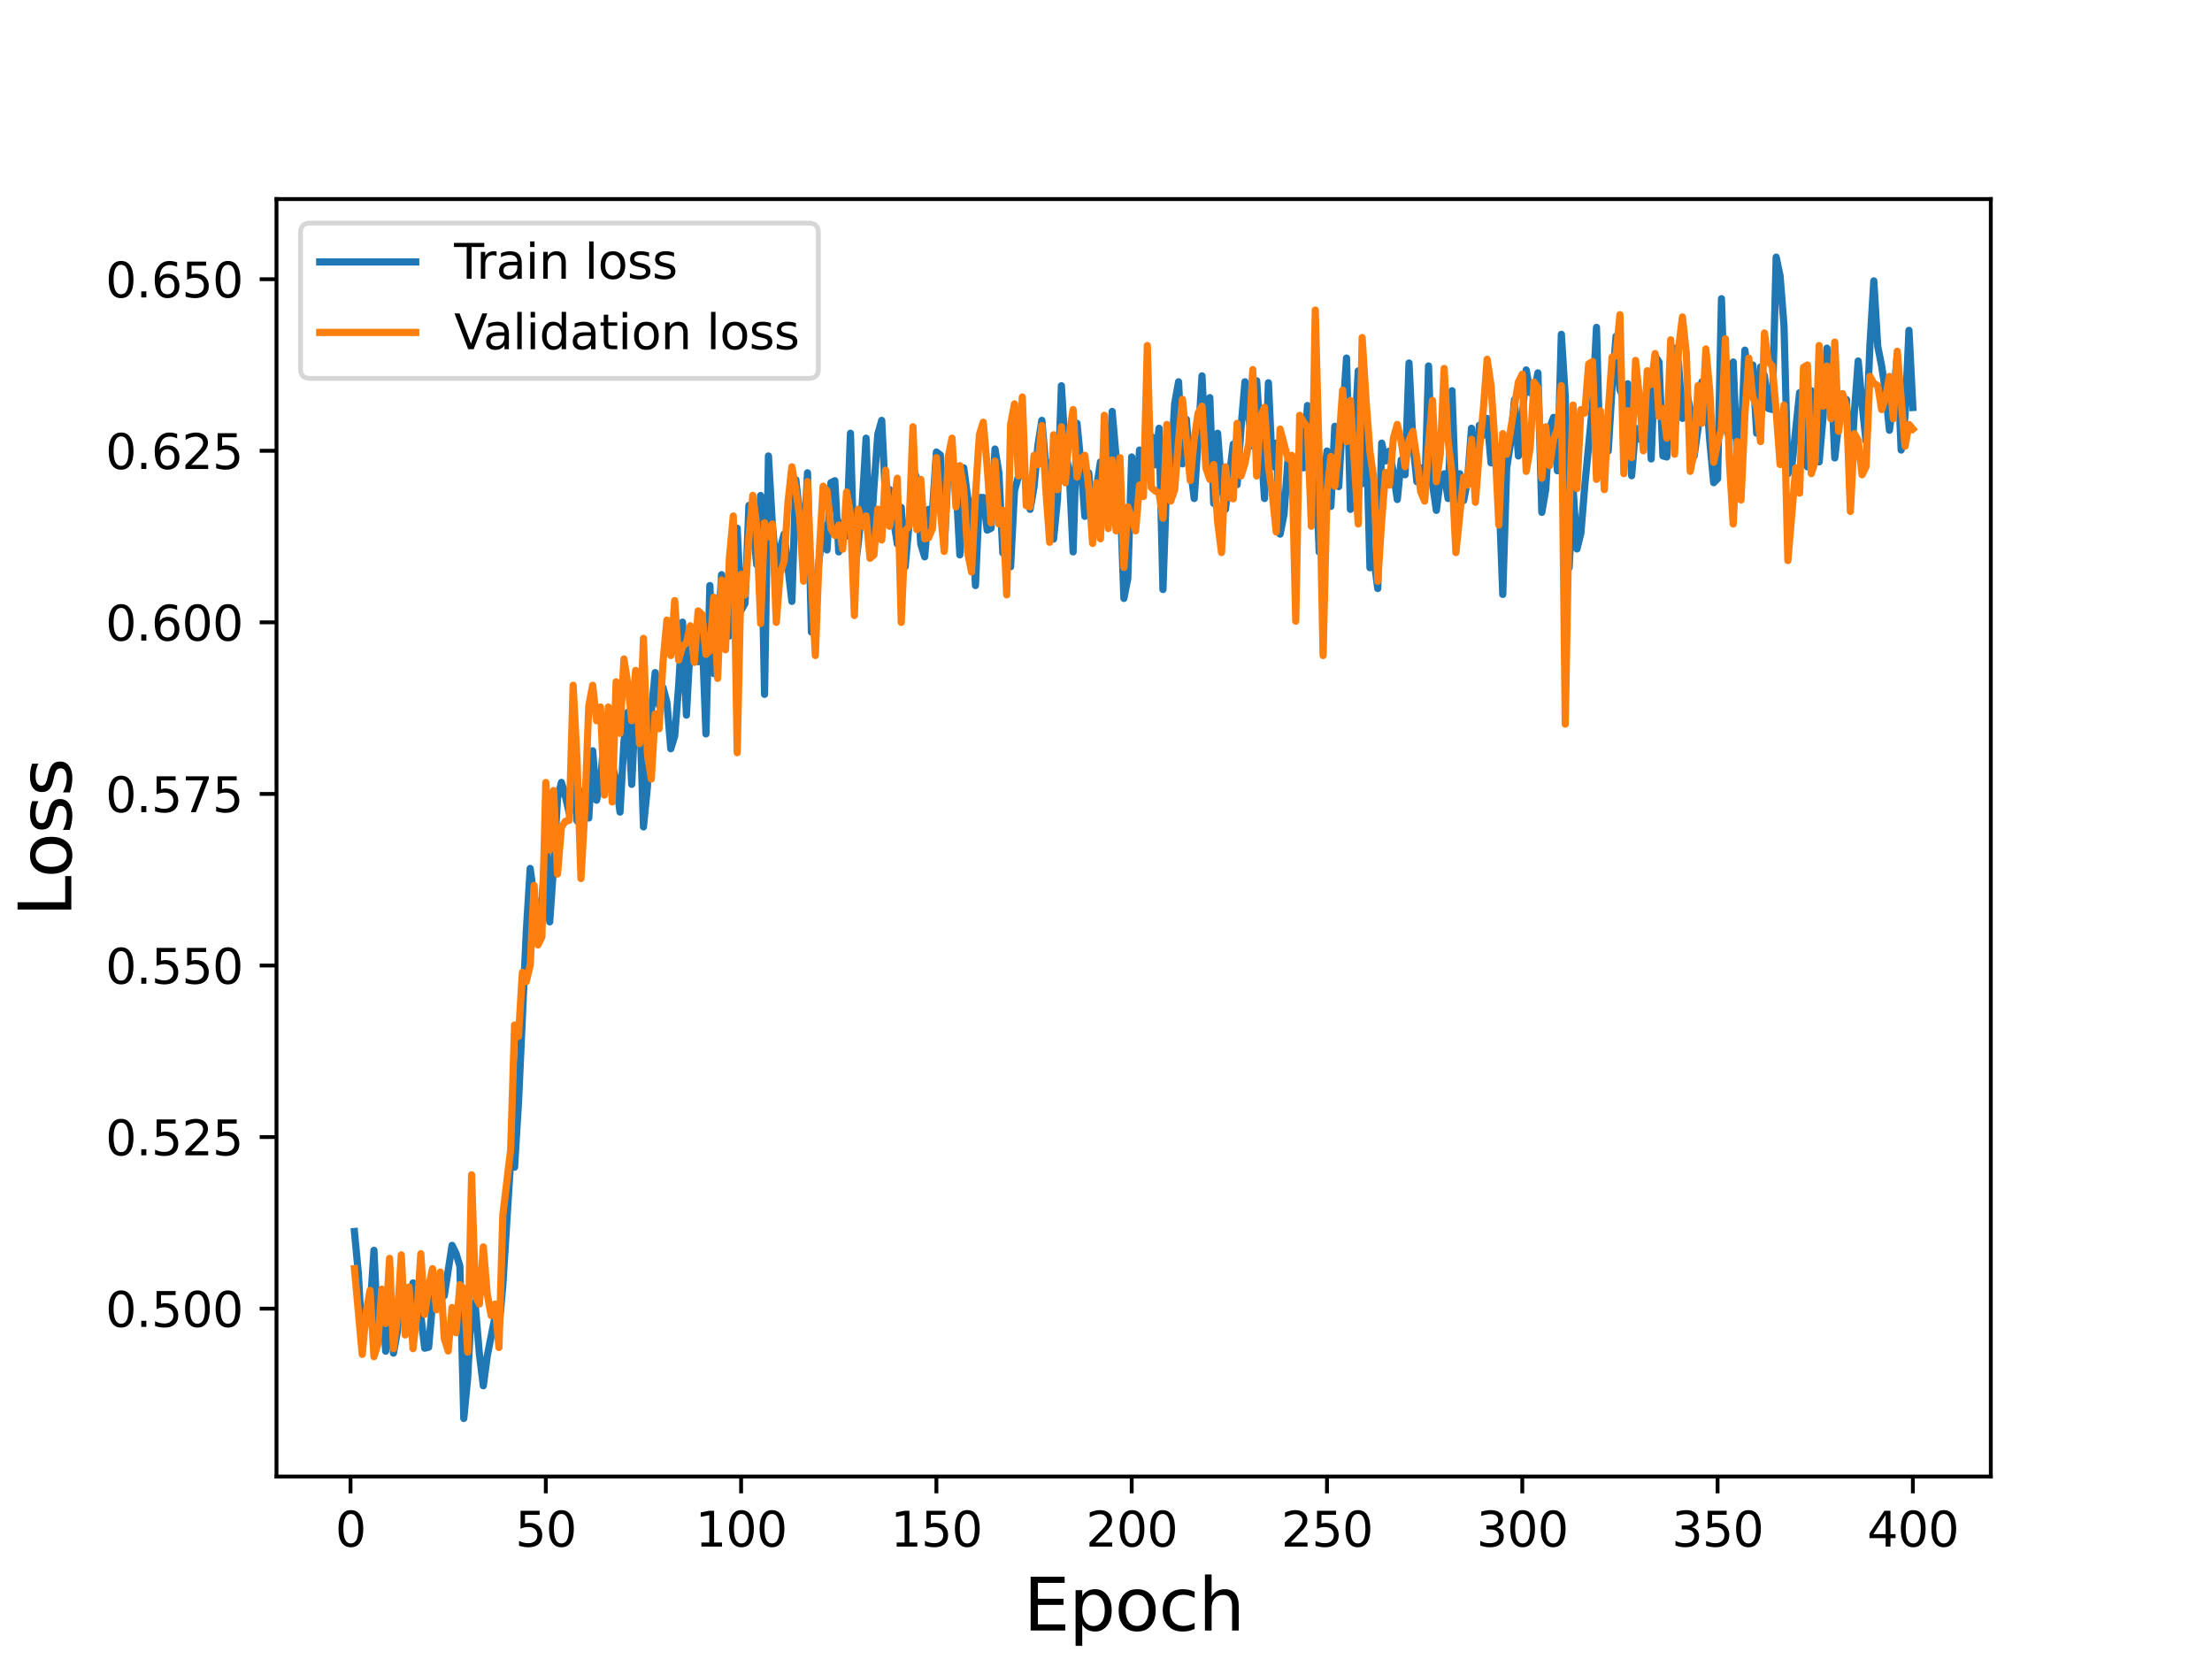 <?xml version="1.0" encoding="utf-8" standalone="no"?>
<!DOCTYPE svg PUBLIC "-//W3C//DTD SVG 1.1//EN"
  "http://www.w3.org/Graphics/SVG/1.1/DTD/svg11.dtd">
<svg height="345.6pt" version="1.1" viewBox="0 0 460.8 345.6" width="460.8pt" xmlns="http://www.w3.org/2000/svg" xmlns:xlink="http://www.w3.org/1999/xlink">
 <defs>
  <style type="text/css">*{stroke-linecap:butt;stroke-linejoin:round;}</style>
 </defs>
 <g id="figure_1">
  <g id="patch_1">
   <path d="M 0 345.6 
L 460.8 345.6 
L 460.8 0 
L 0 0 
z
" style="fill:#ffffff;"/>
  </g>
  <g id="axes_1">
   <g id="patch_2">
    <path d="M 57.6 307.584 
L 414.72 307.584 
L 414.72 41.472 
L 57.6 41.472 
z
" style="fill:#ffffff;"/>
   </g>
   <g id="matplotlib.axis_1">
    <g id="xtick_1">
     <g id="line2d_1">
      <defs>
       <path d="M 0 0 
L 0 3.5 
" id="m252ea3982a" style="stroke:#000000;stroke-width:0.8;"/>
      </defs>
      <g>
       <use style="stroke:#000000;stroke-width:0.8;" x="73.019" xlink:href="#m252ea3982a" y="307.584"/>
      </g>
     </g>
     <g id="text_1">
      <!-- 0 -->
      <g transform="translate(69.838 322.182)scale(0.1 -0.1)">
       <defs>
        <path d="M 2034 4250 
Q 1547 4250 1301 3770 
Q 1056 3291 1056 2328 
Q 1056 1369 1301 889 
Q 1547 409 2034 409 
Q 2525 409 2770 889 
Q 3016 1369 3016 2328 
Q 3016 3291 2770 3770 
Q 2525 4250 2034 4250 
z
M 2034 4750 
Q 2819 4750 3233 4129 
Q 3647 3509 3647 2328 
Q 3647 1150 3233 529 
Q 2819 -91 2034 -91 
Q 1250 -91 836 529 
Q 422 1150 422 2328 
Q 422 3509 836 4129 
Q 1250 4750 2034 4750 
z
" id="DejaVuSans-30" transform="scale(0.016)"/>
       </defs>
       <use xlink:href="#DejaVuSans-30"/>
      </g>
     </g>
    </g>
    <g id="xtick_2">
     <g id="line2d_2">
      <g>
       <use style="stroke:#000000;stroke-width:0.8;" x="113.703" xlink:href="#m252ea3982a" y="307.584"/>
      </g>
     </g>
     <g id="text_2">
      <!-- 50 -->
      <g transform="translate(107.34 322.182)scale(0.1 -0.1)">
       <defs>
        <path d="M 691 4666 
L 3169 4666 
L 3169 4134 
L 1269 4134 
L 1269 2991 
Q 1406 3038 1543 3061 
Q 1681 3084 1819 3084 
Q 2600 3084 3056 2656 
Q 3513 2228 3513 1497 
Q 3513 744 3044 326 
Q 2575 -91 1722 -91 
Q 1428 -91 1123 -41 
Q 819 9 494 109 
L 494 744 
Q 775 591 1075 516 
Q 1375 441 1709 441 
Q 2250 441 2565 725 
Q 2881 1009 2881 1497 
Q 2881 1984 2565 2268 
Q 2250 2553 1709 2553 
Q 1456 2553 1204 2497 
Q 953 2441 691 2322 
L 691 4666 
z
" id="DejaVuSans-35" transform="scale(0.016)"/>
       </defs>
       <use xlink:href="#DejaVuSans-35"/>
       <use x="63.623" xlink:href="#DejaVuSans-30"/>
      </g>
     </g>
    </g>
    <g id="xtick_3">
     <g id="line2d_3">
      <g>
       <use style="stroke:#000000;stroke-width:0.8;" x="154.386" xlink:href="#m252ea3982a" y="307.584"/>
      </g>
     </g>
     <g id="text_3">
      <!-- 100 -->
      <g transform="translate(144.842 322.182)scale(0.1 -0.1)">
       <defs>
        <path d="M 794 531 
L 1825 531 
L 1825 4091 
L 703 3866 
L 703 4441 
L 1819 4666 
L 2450 4666 
L 2450 531 
L 3481 531 
L 3481 0 
L 794 0 
L 794 531 
z
" id="DejaVuSans-31" transform="scale(0.016)"/>
       </defs>
       <use xlink:href="#DejaVuSans-31"/>
       <use x="63.623" xlink:href="#DejaVuSans-30"/>
       <use x="127.246" xlink:href="#DejaVuSans-30"/>
      </g>
     </g>
    </g>
    <g id="xtick_4">
     <g id="line2d_4">
      <g>
       <use style="stroke:#000000;stroke-width:0.8;" x="195.07" xlink:href="#m252ea3982a" y="307.584"/>
      </g>
     </g>
     <g id="text_4">
      <!-- 150 -->
      <g transform="translate(185.526 322.182)scale(0.1 -0.1)">
       <use xlink:href="#DejaVuSans-31"/>
       <use x="63.623" xlink:href="#DejaVuSans-35"/>
       <use x="127.246" xlink:href="#DejaVuSans-30"/>
      </g>
     </g>
    </g>
    <g id="xtick_5">
     <g id="line2d_5">
      <g>
       <use style="stroke:#000000;stroke-width:0.8;" x="235.753" xlink:href="#m252ea3982a" y="307.584"/>
      </g>
     </g>
     <g id="text_5">
      <!-- 200 -->
      <g transform="translate(226.209 322.182)scale(0.1 -0.1)">
       <defs>
        <path d="M 1228 531 
L 3431 531 
L 3431 0 
L 469 0 
L 469 531 
Q 828 903 1448 1529 
Q 2069 2156 2228 2338 
Q 2531 2678 2651 2914 
Q 2772 3150 2772 3378 
Q 2772 3750 2511 3984 
Q 2250 4219 1831 4219 
Q 1534 4219 1204 4116 
Q 875 4013 500 3803 
L 500 4441 
Q 881 4594 1212 4672 
Q 1544 4750 1819 4750 
Q 2544 4750 2975 4387 
Q 3406 4025 3406 3419 
Q 3406 3131 3298 2873 
Q 3191 2616 2906 2266 
Q 2828 2175 2409 1742 
Q 1991 1309 1228 531 
z
" id="DejaVuSans-32" transform="scale(0.016)"/>
       </defs>
       <use xlink:href="#DejaVuSans-32"/>
       <use x="63.623" xlink:href="#DejaVuSans-30"/>
       <use x="127.246" xlink:href="#DejaVuSans-30"/>
      </g>
     </g>
    </g>
    <g id="xtick_6">
     <g id="line2d_6">
      <g>
       <use style="stroke:#000000;stroke-width:0.8;" x="276.437" xlink:href="#m252ea3982a" y="307.584"/>
      </g>
     </g>
     <g id="text_6">
      <!-- 250 -->
      <g transform="translate(266.893 322.182)scale(0.1 -0.1)">
       <use xlink:href="#DejaVuSans-32"/>
       <use x="63.623" xlink:href="#DejaVuSans-35"/>
       <use x="127.246" xlink:href="#DejaVuSans-30"/>
      </g>
     </g>
    </g>
    <g id="xtick_7">
     <g id="line2d_7">
      <g>
       <use style="stroke:#000000;stroke-width:0.8;" x="317.12" xlink:href="#m252ea3982a" y="307.584"/>
      </g>
     </g>
     <g id="text_7">
      <!-- 300 -->
      <g transform="translate(307.576 322.182)scale(0.1 -0.1)">
       <defs>
        <path d="M 2597 2516 
Q 3050 2419 3304 2112 
Q 3559 1806 3559 1356 
Q 3559 666 3084 287 
Q 2609 -91 1734 -91 
Q 1441 -91 1130 -33 
Q 819 25 488 141 
L 488 750 
Q 750 597 1062 519 
Q 1375 441 1716 441 
Q 2309 441 2620 675 
Q 2931 909 2931 1356 
Q 2931 1769 2642 2001 
Q 2353 2234 1838 2234 
L 1294 2234 
L 1294 2753 
L 1863 2753 
Q 2328 2753 2575 2939 
Q 2822 3125 2822 3475 
Q 2822 3834 2567 4026 
Q 2313 4219 1838 4219 
Q 1578 4219 1281 4162 
Q 984 4106 628 3988 
L 628 4550 
Q 988 4650 1302 4700 
Q 1616 4750 1894 4750 
Q 2613 4750 3031 4423 
Q 3450 4097 3450 3541 
Q 3450 3153 3228 2886 
Q 3006 2619 2597 2516 
z
" id="DejaVuSans-33" transform="scale(0.016)"/>
       </defs>
       <use xlink:href="#DejaVuSans-33"/>
       <use x="63.623" xlink:href="#DejaVuSans-30"/>
       <use x="127.246" xlink:href="#DejaVuSans-30"/>
      </g>
     </g>
    </g>
    <g id="xtick_8">
     <g id="line2d_8">
      <g>
       <use style="stroke:#000000;stroke-width:0.8;" x="357.804" xlink:href="#m252ea3982a" y="307.584"/>
      </g>
     </g>
     <g id="text_8">
      <!-- 350 -->
      <g transform="translate(348.26 322.182)scale(0.1 -0.1)">
       <use xlink:href="#DejaVuSans-33"/>
       <use x="63.623" xlink:href="#DejaVuSans-35"/>
       <use x="127.246" xlink:href="#DejaVuSans-30"/>
      </g>
     </g>
    </g>
    <g id="xtick_9">
     <g id="line2d_9">
      <g>
       <use style="stroke:#000000;stroke-width:0.8;" x="398.487" xlink:href="#m252ea3982a" y="307.584"/>
      </g>
     </g>
     <g id="text_9">
      <!-- 400 -->
      <g transform="translate(388.944 322.182)scale(0.1 -0.1)">
       <defs>
        <path d="M 2419 4116 
L 825 1625 
L 2419 1625 
L 2419 4116 
z
M 2253 4666 
L 3047 4666 
L 3047 1625 
L 3713 1625 
L 3713 1100 
L 3047 1100 
L 3047 0 
L 2419 0 
L 2419 1100 
L 313 1100 
L 313 1709 
L 2253 4666 
z
" id="DejaVuSans-34" transform="scale(0.016)"/>
       </defs>
       <use xlink:href="#DejaVuSans-34"/>
       <use x="63.623" xlink:href="#DejaVuSans-30"/>
       <use x="127.246" xlink:href="#DejaVuSans-30"/>
      </g>
     </g>
    </g>
    <g id="text_10">
     <!-- Epoch -->
     <g transform="translate(213.194 339.66)scale(0.15 -0.15)">
      <defs>
       <path d="M 628 4666 
L 3578 4666 
L 3578 4134 
L 1259 4134 
L 1259 2753 
L 3481 2753 
L 3481 2222 
L 1259 2222 
L 1259 531 
L 3634 531 
L 3634 0 
L 628 0 
L 628 4666 
z
" id="DejaVuSans-45" transform="scale(0.016)"/>
       <path d="M 1159 525 
L 1159 -1331 
L 581 -1331 
L 581 3500 
L 1159 3500 
L 1159 2969 
Q 1341 3281 1617 3432 
Q 1894 3584 2278 3584 
Q 2916 3584 3314 3078 
Q 3713 2572 3713 1747 
Q 3713 922 3314 415 
Q 2916 -91 2278 -91 
Q 1894 -91 1617 61 
Q 1341 213 1159 525 
z
M 3116 1747 
Q 3116 2381 2855 2742 
Q 2594 3103 2138 3103 
Q 1681 3103 1420 2742 
Q 1159 2381 1159 1747 
Q 1159 1113 1420 752 
Q 1681 391 2138 391 
Q 2594 391 2855 752 
Q 3116 1113 3116 1747 
z
" id="DejaVuSans-70" transform="scale(0.016)"/>
       <path d="M 1959 3097 
Q 1497 3097 1228 2736 
Q 959 2375 959 1747 
Q 959 1119 1226 758 
Q 1494 397 1959 397 
Q 2419 397 2687 759 
Q 2956 1122 2956 1747 
Q 2956 2369 2687 2733 
Q 2419 3097 1959 3097 
z
M 1959 3584 
Q 2709 3584 3137 3096 
Q 3566 2609 3566 1747 
Q 3566 888 3137 398 
Q 2709 -91 1959 -91 
Q 1206 -91 779 398 
Q 353 888 353 1747 
Q 353 2609 779 3096 
Q 1206 3584 1959 3584 
z
" id="DejaVuSans-6f" transform="scale(0.016)"/>
       <path d="M 3122 3366 
L 3122 2828 
Q 2878 2963 2633 3030 
Q 2388 3097 2138 3097 
Q 1578 3097 1268 2742 
Q 959 2388 959 1747 
Q 959 1106 1268 751 
Q 1578 397 2138 397 
Q 2388 397 2633 464 
Q 2878 531 3122 666 
L 3122 134 
Q 2881 22 2623 -34 
Q 2366 -91 2075 -91 
Q 1284 -91 818 406 
Q 353 903 353 1747 
Q 353 2603 823 3093 
Q 1294 3584 2113 3584 
Q 2378 3584 2631 3529 
Q 2884 3475 3122 3366 
z
" id="DejaVuSans-63" transform="scale(0.016)"/>
       <path d="M 3513 2113 
L 3513 0 
L 2938 0 
L 2938 2094 
Q 2938 2591 2744 2837 
Q 2550 3084 2163 3084 
Q 1697 3084 1428 2787 
Q 1159 2491 1159 1978 
L 1159 0 
L 581 0 
L 581 4863 
L 1159 4863 
L 1159 2956 
Q 1366 3272 1645 3428 
Q 1925 3584 2291 3584 
Q 2894 3584 3203 3211 
Q 3513 2838 3513 2113 
z
" id="DejaVuSans-68" transform="scale(0.016)"/>
      </defs>
      <use xlink:href="#DejaVuSans-45"/>
      <use x="63.184" xlink:href="#DejaVuSans-70"/>
      <use x="126.66" xlink:href="#DejaVuSans-6f"/>
      <use x="187.842" xlink:href="#DejaVuSans-63"/>
      <use x="242.822" xlink:href="#DejaVuSans-68"/>
     </g>
    </g>
   </g>
   <g id="matplotlib.axis_2">
    <g id="ytick_1">
     <g id="line2d_10">
      <defs>
       <path d="M 0 0 
L -3.5 0 
" id="ma626beaa25" style="stroke:#000000;stroke-width:0.8;"/>
      </defs>
      <g>
       <use style="stroke:#000000;stroke-width:0.8;" x="57.6" xlink:href="#ma626beaa25" y="272.615"/>
      </g>
     </g>
     <g id="text_11">
      <!-- 0.500 -->
      <g transform="translate(21.972 276.414)scale(0.1 -0.1)">
       <defs>
        <path d="M 684 794 
L 1344 794 
L 1344 0 
L 684 0 
L 684 794 
z
" id="DejaVuSans-2e" transform="scale(0.016)"/>
       </defs>
       <use xlink:href="#DejaVuSans-30"/>
       <use x="63.623" xlink:href="#DejaVuSans-2e"/>
       <use x="95.41" xlink:href="#DejaVuSans-35"/>
       <use x="159.033" xlink:href="#DejaVuSans-30"/>
       <use x="222.656" xlink:href="#DejaVuSans-30"/>
      </g>
     </g>
    </g>
    <g id="ytick_2">
     <g id="line2d_11">
      <g>
       <use style="stroke:#000000;stroke-width:0.8;" x="57.6" xlink:href="#ma626beaa25" y="236.873"/>
      </g>
     </g>
     <g id="text_12">
      <!-- 0.525 -->
      <g transform="translate(21.972 240.672)scale(0.1 -0.1)">
       <use xlink:href="#DejaVuSans-30"/>
       <use x="63.623" xlink:href="#DejaVuSans-2e"/>
       <use x="95.41" xlink:href="#DejaVuSans-35"/>
       <use x="159.033" xlink:href="#DejaVuSans-32"/>
       <use x="222.656" xlink:href="#DejaVuSans-35"/>
      </g>
     </g>
    </g>
    <g id="ytick_3">
     <g id="line2d_12">
      <g>
       <use style="stroke:#000000;stroke-width:0.8;" x="57.6" xlink:href="#ma626beaa25" y="201.131"/>
      </g>
     </g>
     <g id="text_13">
      <!-- 0.550 -->
      <g transform="translate(21.972 204.93)scale(0.1 -0.1)">
       <use xlink:href="#DejaVuSans-30"/>
       <use x="63.623" xlink:href="#DejaVuSans-2e"/>
       <use x="95.41" xlink:href="#DejaVuSans-35"/>
       <use x="159.033" xlink:href="#DejaVuSans-35"/>
       <use x="222.656" xlink:href="#DejaVuSans-30"/>
      </g>
     </g>
    </g>
    <g id="ytick_4">
     <g id="line2d_13">
      <g>
       <use style="stroke:#000000;stroke-width:0.8;" x="57.6" xlink:href="#ma626beaa25" y="165.389"/>
      </g>
     </g>
     <g id="text_14">
      <!-- 0.575 -->
      <g transform="translate(21.972 169.188)scale(0.1 -0.1)">
       <defs>
        <path d="M 525 4666 
L 3525 4666 
L 3525 4397 
L 1831 0 
L 1172 0 
L 2766 4134 
L 525 4134 
L 525 4666 
z
" id="DejaVuSans-37" transform="scale(0.016)"/>
       </defs>
       <use xlink:href="#DejaVuSans-30"/>
       <use x="63.623" xlink:href="#DejaVuSans-2e"/>
       <use x="95.41" xlink:href="#DejaVuSans-35"/>
       <use x="159.033" xlink:href="#DejaVuSans-37"/>
       <use x="222.656" xlink:href="#DejaVuSans-35"/>
      </g>
     </g>
    </g>
    <g id="ytick_5">
     <g id="line2d_14">
      <g>
       <use style="stroke:#000000;stroke-width:0.8;" x="57.6" xlink:href="#ma626beaa25" y="129.647"/>
      </g>
     </g>
     <g id="text_15">
      <!-- 0.600 -->
      <g transform="translate(21.972 133.446)scale(0.1 -0.1)">
       <defs>
        <path d="M 2113 2584 
Q 1688 2584 1439 2293 
Q 1191 2003 1191 1497 
Q 1191 994 1439 701 
Q 1688 409 2113 409 
Q 2538 409 2786 701 
Q 3034 994 3034 1497 
Q 3034 2003 2786 2293 
Q 2538 2584 2113 2584 
z
M 3366 4563 
L 3366 3988 
Q 3128 4100 2886 4159 
Q 2644 4219 2406 4219 
Q 1781 4219 1451 3797 
Q 1122 3375 1075 2522 
Q 1259 2794 1537 2939 
Q 1816 3084 2150 3084 
Q 2853 3084 3261 2657 
Q 3669 2231 3669 1497 
Q 3669 778 3244 343 
Q 2819 -91 2113 -91 
Q 1303 -91 875 529 
Q 447 1150 447 2328 
Q 447 3434 972 4092 
Q 1497 4750 2381 4750 
Q 2619 4750 2861 4703 
Q 3103 4656 3366 4563 
z
" id="DejaVuSans-36" transform="scale(0.016)"/>
       </defs>
       <use xlink:href="#DejaVuSans-30"/>
       <use x="63.623" xlink:href="#DejaVuSans-2e"/>
       <use x="95.41" xlink:href="#DejaVuSans-36"/>
       <use x="159.033" xlink:href="#DejaVuSans-30"/>
       <use x="222.656" xlink:href="#DejaVuSans-30"/>
      </g>
     </g>
    </g>
    <g id="ytick_6">
     <g id="line2d_15">
      <g>
       <use style="stroke:#000000;stroke-width:0.8;" x="57.6" xlink:href="#ma626beaa25" y="93.905"/>
      </g>
     </g>
     <g id="text_16">
      <!-- 0.625 -->
      <g transform="translate(21.972 97.704)scale(0.1 -0.1)">
       <use xlink:href="#DejaVuSans-30"/>
       <use x="63.623" xlink:href="#DejaVuSans-2e"/>
       <use x="95.41" xlink:href="#DejaVuSans-36"/>
       <use x="159.033" xlink:href="#DejaVuSans-32"/>
       <use x="222.656" xlink:href="#DejaVuSans-35"/>
      </g>
     </g>
    </g>
    <g id="ytick_7">
     <g id="line2d_16">
      <g>
       <use style="stroke:#000000;stroke-width:0.8;" x="57.6" xlink:href="#ma626beaa25" y="58.163"/>
      </g>
     </g>
     <g id="text_17">
      <!-- 0.650 -->
      <g transform="translate(21.972 61.962)scale(0.1 -0.1)">
       <use xlink:href="#DejaVuSans-30"/>
       <use x="63.623" xlink:href="#DejaVuSans-2e"/>
       <use x="95.41" xlink:href="#DejaVuSans-36"/>
       <use x="159.033" xlink:href="#DejaVuSans-35"/>
       <use x="222.656" xlink:href="#DejaVuSans-30"/>
      </g>
     </g>
    </g>
    <g id="text_18">
     <!-- Loss -->
     <g transform="translate(14.852 190.979)rotate(-90)scale(0.15 -0.15)">
      <defs>
       <path d="M 628 4666 
L 1259 4666 
L 1259 531 
L 3531 531 
L 3531 0 
L 628 0 
L 628 4666 
z
" id="DejaVuSans-4c" transform="scale(0.016)"/>
       <path d="M 2834 3397 
L 2834 2853 
Q 2591 2978 2328 3040 
Q 2066 3103 1784 3103 
Q 1356 3103 1142 2972 
Q 928 2841 928 2578 
Q 928 2378 1081 2264 
Q 1234 2150 1697 2047 
L 1894 2003 
Q 2506 1872 2764 1633 
Q 3022 1394 3022 966 
Q 3022 478 2636 193 
Q 2250 -91 1575 -91 
Q 1294 -91 989 -36 
Q 684 19 347 128 
L 347 722 
Q 666 556 975 473 
Q 1284 391 1588 391 
Q 1994 391 2212 530 
Q 2431 669 2431 922 
Q 2431 1156 2273 1281 
Q 2116 1406 1581 1522 
L 1381 1569 
Q 847 1681 609 1914 
Q 372 2147 372 2553 
Q 372 3047 722 3315 
Q 1072 3584 1716 3584 
Q 2034 3584 2315 3537 
Q 2597 3491 2834 3397 
z
" id="DejaVuSans-73" transform="scale(0.016)"/>
      </defs>
      <use xlink:href="#DejaVuSans-4c"/>
      <use x="53.963" xlink:href="#DejaVuSans-6f"/>
      <use x="115.145" xlink:href="#DejaVuSans-73"/>
      <use x="167.244" xlink:href="#DejaVuSans-73"/>
     </g>
    </g>
   </g>
   <g id="line2d_17">
    <path clip-path="url(#p47a3e15b3c)" d="M 73.833 256.542 
L 74.646 265.196 
L 75.46 279.621 
L 76.274 273.439 
L 77.087 273.027 
L 77.901 260.457 
L 78.715 277.972 
L 79.528 268.7 
L 80.342 281.476 
L 81.156 269.936 
L 81.969 281.888 
L 82.783 277.354 
L 83.597 267.257 
L 84.41 269.524 
L 85.224 273.851 
L 86.038 267.257 
L 86.851 275.088 
L 87.665 274.057 
L 88.479 280.857 
L 89.292 280.651 
L 90.106 271.378 
L 90.92 268.7 
L 91.733 266.639 
L 92.547 269.936 
L 94.174 259.427 
L 94.988 261.075 
L 95.802 263.754 
L 96.616 295.488 
L 97.429 287.039 
L 98.243 271.378 
L 99.057 272.615 
L 99.87 282.094 
L 100.684 288.688 
L 101.498 282.506 
L 103.125 274.263 
L 103.939 276.942 
L 104.752 267.669 
L 106.38 241.705 
L 107.193 243.148 
L 108.007 229.753 
L 109.634 194.104 
L 110.448 180.916 
L 111.262 187.098 
L 112.075 188.54 
L 112.889 188.54 
L 113.703 173.91 
L 114.516 192.044 
L 115.33 180.298 
L 116.144 166.285 
L 116.957 162.988 
L 117.771 165.873 
L 118.585 169.376 
L 119.398 153.715 
L 120.212 171.025 
L 121.026 164.843 
L 121.839 168.346 
L 122.653 170.407 
L 123.467 156.394 
L 124.28 166.698 
L 125.094 163.194 
L 125.908 152.685 
L 126.721 158.043 
L 127.535 159.073 
L 128.349 162.988 
L 129.162 169.17 
L 129.976 154.54 
L 130.79 148.358 
L 131.603 163.401 
L 132.417 146.297 
L 133.231 147.121 
L 134.044 172.261 
L 134.858 164.019 
L 135.672 148.358 
L 136.485 140.115 
L 137.299 146.915 
L 138.113 143.206 
L 138.926 146.297 
L 139.74 155.982 
L 140.554 153.303 
L 141.367 143 
L 142.181 129.606 
L 142.995 148.976 
L 143.808 133.933 
L 144.622 134.758 
L 145.436 137.848 
L 146.249 131.667 
L 147.063 152.891 
L 147.877 121.981 
L 148.69 140.321 
L 149.504 133.109 
L 150.318 119.715 
L 151.131 122.6 
L 151.945 132.491 
L 152.759 116.006 
L 153.572 110.03 
L 154.386 127.133 
L 155.2 125.691 
L 156.013 105.29 
L 156.827 109.412 
L 157.641 117.654 
L 158.454 103.23 
L 159.268 144.649 
L 160.082 94.987 
L 160.895 109.205 
L 161.709 118.066 
L 162.523 114.357 
L 163.336 111.266 
L 164.964 125.279 
L 165.777 99.933 
L 167.405 114.357 
L 168.219 98.49 
L 169.032 131.667 
L 169.846 123.424 
L 171.473 109.412 
L 172.287 114.563 
L 173.101 100.551 
L 173.914 100.139 
L 174.728 114.975 
L 175.542 108.793 
L 176.355 111.678 
L 177.169 90.248 
L 177.983 119.509 
L 178.796 113.121 
L 179.61 105.084 
L 180.424 91.278 
L 181.237 114.769 
L 182.051 101.581 
L 182.865 90.454 
L 183.678 87.569 
L 184.492 104.054 
L 185.306 101.993 
L 186.119 108.175 
L 186.933 113.327 
L 187.747 105.702 
L 188.56 118.066 
L 189.374 109.205 
L 190.188 97.46 
L 191.001 99.727 
L 191.815 113.327 
L 192.629 116.006 
L 193.442 106.115 
L 194.256 106.321 
L 195.07 94.163 
L 195.883 94.781 
L 196.697 114.357 
L 197.511 98.078 
L 198.324 94.781 
L 199.138 100.551 
L 199.952 115.593 
L 200.765 97.46 
L 201.579 103.642 
L 202.393 106.115 
L 203.206 121.981 
L 204.02 103.642 
L 204.834 103.642 
L 205.647 110.442 
L 206.461 110.03 
L 207.275 93.545 
L 208.088 98.49 
L 208.902 115.181 
L 209.716 114.975 
L 210.529 118.066 
L 211.343 102.199 
L 212.97 96.223 
L 213.784 100.757 
L 214.598 106.115 
L 215.411 101.375 
L 216.225 92.72 
L 217.039 87.569 
L 217.852 97.048 
L 218.666 96.429 
L 219.48 112.296 
L 220.293 104.054 
L 221.107 80.356 
L 221.921 93.957 
L 222.734 98.284 
L 223.548 114.975 
L 224.362 88.187 
L 225.175 96.636 
L 225.989 107.557 
L 226.803 98.49 
L 227.616 107.969 
L 228.43 101.581 
L 229.244 96.223 
L 230.057 105.084 
L 230.871 100.757 
L 231.685 85.714 
L 232.498 95.193 
L 233.312 101.993 
L 234.126 124.66 
L 234.939 120.539 
L 235.753 95.193 
L 236.567 106.733 
L 237.381 93.751 
L 238.194 98.078 
L 239.008 91.484 
L 239.822 90.866 
L 240.635 96.842 
L 241.449 89.217 
L 242.263 122.806 
L 243.076 99.314 
L 243.89 97.872 
L 244.704 84.066 
L 245.517 79.532 
L 246.331 96.636 
L 247.145 87.363 
L 247.958 97.254 
L 248.772 103.848 
L 249.586 91.896 
L 250.399 78.296 
L 251.213 95.811 
L 252.027 82.829 
L 252.84 104.878 
L 253.654 90.248 
L 254.468 101.169 
L 255.281 106.115 
L 256.909 92.514 
L 257.722 100.963 
L 258.536 89.011 
L 259.35 79.532 
L 260.163 87.157 
L 260.977 92.926 
L 261.791 79.326 
L 263.418 103.848 
L 264.232 79.738 
L 265.045 97.254 
L 265.859 92.308 
L 266.673 111.266 
L 267.486 107.145 
L 268.3 95.811 
L 269.114 97.254 
L 269.927 97.254 
L 270.741 95.605 
L 271.555 97.46 
L 272.368 84.478 
L 273.182 102.611 
L 273.996 94.575 
L 274.809 114.975 
L 275.623 102.611 
L 276.437 93.957 
L 277.25 105.496 
L 278.064 88.805 
L 278.878 101.375 
L 279.691 86.95 
L 280.505 74.587 
L 281.319 106.115 
L 282.946 77.265 
L 283.76 100.757 
L 284.573 87.981 
L 285.387 118.272 
L 286.201 116.418 
L 287.014 122.6 
L 287.828 92.308 
L 288.642 96.017 
L 289.455 93.957 
L 290.269 98.49 
L 291.083 104.054 
L 291.896 95.811 
L 292.71 98.902 
L 293.524 75.617 
L 294.337 92.308 
L 295.151 100.345 
L 295.965 97.46 
L 296.778 103.642 
L 297.592 76.235 
L 298.406 100.757 
L 299.219 106.321 
L 300.033 99.933 
L 300.847 98.696 
L 301.66 103.848 
L 302.474 81.387 
L 303.288 104.26 
L 304.101 98.696 
L 304.915 104.26 
L 305.729 99.933 
L 306.543 89.217 
L 307.356 103.436 
L 308.17 88.599 
L 308.984 90.66 
L 309.797 87.157 
L 310.611 96.429 
L 311.425 95.399 
L 312.238 101.993 
L 313.052 123.836 
L 313.866 97.46 
L 314.679 92.308 
L 315.493 83.241 
L 316.307 94.987 
L 317.12 86.95 
L 317.934 77.059 
L 318.748 81.799 
L 319.561 82.005 
L 320.375 77.678 
L 321.189 106.733 
L 322.002 101.993 
L 322.816 89.217 
L 323.63 86.95 
L 324.443 98.078 
L 325.257 69.641 
L 326.071 82.623 
L 326.884 118.272 
L 327.698 101.581 
L 328.512 114.357 
L 329.325 111.06 
L 330.139 101.169 
L 331.766 84.272 
L 332.58 68.199 
L 333.394 98.078 
L 334.207 92.72 
L 335.021 93.957 
L 335.835 80.562 
L 336.648 70.053 
L 337.462 81.181 
L 338.276 83.035 
L 339.089 79.944 
L 339.903 99.108 
L 340.717 89.217 
L 341.53 91.484 
L 342.344 86.95 
L 343.158 81.387 
L 343.971 95.605 
L 344.785 74.174 
L 345.599 75.411 
L 346.412 94.987 
L 347.226 95.193 
L 348.04 81.593 
L 348.853 72.526 
L 349.667 75.617 
L 350.481 87.157 
L 351.294 81.387 
L 352.108 85.302 
L 352.922 94.987 
L 353.735 89.217 
L 354.549 79.532 
L 355.363 80.769 
L 356.176 91.896 
L 356.99 100.551 
L 357.804 99.727 
L 358.617 62.223 
L 359.431 89.011 
L 360.245 91.072 
L 361.058 75.411 
L 361.872 95.399 
L 362.686 91.896 
L 363.499 72.938 
L 364.313 79.738 
L 365.127 76.029 
L 365.94 90.248 
L 366.754 76.441 
L 367.568 78.296 
L 368.381 85.096 
L 369.195 85.302 
L 370.009 53.568 
L 370.822 57.483 
L 371.636 67.786 
L 372.45 98.696 
L 373.263 97.254 
L 374.891 81.799 
L 376.518 97.254 
L 377.332 81.387 
L 378.146 95.193 
L 378.959 96.223 
L 379.773 86.95 
L 380.587 72.526 
L 381.4 76.853 
L 382.214 95.399 
L 383.028 88.187 
L 383.841 83.241 
L 384.655 83.241 
L 385.469 99.52 
L 386.282 86.126 
L 387.096 75.205 
L 387.91 84.272 
L 388.723 91.896 
L 389.537 71.908 
L 390.351 58.514 
L 391.164 72.114 
L 391.978 76.235 
L 392.792 81.593 
L 393.605 89.629 
L 394.419 83.035 
L 395.233 73.968 
L 396.046 93.751 
L 396.86 86.538 
L 397.674 68.817 
L 398.487 84.89 
L 398.487 84.89 
" style="fill:none;stroke:#1f77b4;stroke-linecap:square;stroke-width:1.5;"/>
   </g>
   <g id="line2d_18">
    <path clip-path="url(#p47a3e15b3c)" d="M 73.833 264.275 
L 75.46 282.146 
L 76.274 273.33 
L 77.087 268.802 
L 77.901 282.623 
L 78.715 280.001 
L 79.528 268.564 
L 80.342 275.712 
L 81.156 262.131 
L 81.969 280.955 
L 82.783 274.283 
L 83.597 261.416 
L 84.41 278.095 
L 85.224 268.088 
L 86.038 280.955 
L 86.851 273.806 
L 87.665 261.177 
L 88.479 273.806 
L 89.292 268.088 
L 90.106 264.275 
L 90.92 272.853 
L 91.733 264.99 
L 92.547 278.81 
L 93.361 281.431 
L 94.174 272.377 
L 94.988 277.619 
L 95.802 267.611 
L 96.616 268.564 
L 97.429 281.669 
L 98.243 244.736 
L 99.057 269.994 
L 99.87 271.662 
L 100.684 259.748 
L 101.498 269.517 
L 102.311 274.044 
L 103.125 271.662 
L 103.939 280.716 
L 104.752 253.076 
L 106.38 239.494 
L 107.193 213.521 
L 108.007 215.904 
L 108.821 202.561 
L 109.634 204.467 
L 110.448 201.131 
L 111.262 184.451 
L 112.075 196.842 
L 112.889 195.174 
L 113.703 163.006 
L 114.516 177.065 
L 115.33 164.674 
L 116.144 182.069 
L 116.957 172.299 
L 117.771 171.108 
L 118.585 170.869 
L 119.398 142.752 
L 120.212 158.479 
L 121.026 183.022 
L 121.839 168.487 
L 122.653 147.042 
L 123.467 142.752 
L 124.28 150.139 
L 125.094 147.28 
L 125.908 165.627 
L 126.721 147.28 
L 127.535 167.057 
L 128.349 142.038 
L 129.162 152.76 
L 129.976 137.272 
L 130.79 142.514 
L 131.603 150.139 
L 132.417 139.655 
L 133.231 154.905 
L 134.044 132.983 
L 134.858 156.811 
L 135.672 162.291 
L 136.485 148.709 
L 137.299 151.807 
L 138.113 137.987 
L 138.926 129.171 
L 139.74 136.557 
L 140.554 125.12 
L 141.367 137.51 
L 142.181 134.651 
L 142.995 133.936 
L 143.808 130.362 
L 144.622 137.987 
L 145.436 127.264 
L 146.249 127.979 
L 147.063 136.319 
L 147.877 135.604 
L 148.69 124.405 
L 149.504 141.323 
L 150.318 120.831 
L 151.131 135.366 
L 151.945 116.303 
L 152.759 107.487 
L 153.572 156.811 
L 154.386 119.639 
L 155.2 123.928 
L 156.013 112.014 
L 156.827 103.198 
L 157.641 109.632 
L 158.454 129.885 
L 159.268 108.917 
L 160.082 111.776 
L 160.895 109.155 
L 161.709 129.647 
L 162.523 119.401 
L 163.336 117.018 
L 164.15 104.628 
L 164.964 97.241 
L 165.777 102.007 
L 166.591 107.725 
L 167.405 121.069 
L 168.219 100.339 
L 169.032 120.592 
L 169.846 136.557 
L 170.66 115.35 
L 171.473 101.292 
L 172.287 102.245 
L 173.101 110.108 
L 173.914 111.538 
L 174.728 109.393 
L 175.542 114.397 
L 176.355 102.483 
L 177.169 107.011 
L 177.983 128.217 
L 178.796 106.057 
L 179.61 109.632 
L 180.424 107.487 
L 181.237 116.303 
L 182.051 115.589 
L 182.865 106.057 
L 183.678 112.491 
L 184.492 97.956 
L 185.306 109.632 
L 186.119 105.581 
L 186.933 99.624 
L 187.747 129.647 
L 188.56 110.585 
L 189.374 109.632 
L 190.188 88.901 
L 191.001 110.346 
L 191.815 99.862 
L 192.629 112.253 
L 193.442 112.014 
L 194.256 110.108 
L 195.07 95.335 
L 195.883 106.057 
L 196.697 114.874 
L 197.511 95.335 
L 198.324 91.284 
L 199.138 105.581 
L 199.952 97.003 
L 200.765 101.768 
L 201.579 115.112 
L 202.393 119.163 
L 203.206 103.198 
L 204.02 90.569 
L 204.834 87.948 
L 205.647 97.241 
L 206.461 108.917 
L 207.275 96.05 
L 208.088 109.155 
L 208.902 106.296 
L 209.716 123.928 
L 210.529 88.425 
L 211.343 84.136 
L 212.157 99.147 
L 212.97 82.706 
L 213.784 105.343 
L 214.598 105.581 
L 215.411 94.858 
L 216.225 96.765 
L 217.039 88.663 
L 217.852 101.768 
L 218.666 112.968 
L 219.48 90.569 
L 220.293 102.007 
L 221.107 88.901 
L 221.921 100.577 
L 222.734 90.569 
L 223.548 85.327 
L 224.362 99.386 
L 225.175 95.573 
L 225.989 94.858 
L 226.803 101.53 
L 227.616 113.206 
L 228.43 100.577 
L 229.244 112.253 
L 230.057 86.519 
L 230.871 110.108 
L 231.685 95.811 
L 232.498 110.585 
L 233.312 95.335 
L 234.126 118.21 
L 234.939 105.581 
L 236.567 110.585 
L 237.381 101.054 
L 238.194 103.436 
L 239.008 71.983 
L 239.822 101.53 
L 240.635 102.245 
L 241.449 102.722 
L 242.263 107.964 
L 243.076 88.425 
L 243.89 104.389 
L 244.704 102.007 
L 245.517 91.761 
L 246.331 83.183 
L 247.958 100.1 
L 248.772 91.522 
L 249.586 86.042 
L 250.399 84.612 
L 251.213 97.479 
L 252.027 99.862 
L 252.84 96.765 
L 253.654 108.679 
L 254.468 115.112 
L 255.281 97.241 
L 256.095 103.675 
L 256.909 103.913 
L 257.722 88.186 
L 258.536 99.147 
L 259.35 96.526 
L 260.163 92.237 
L 260.977 76.987 
L 261.791 99.147 
L 262.604 86.757 
L 263.418 84.851 
L 264.232 97.003 
L 265.045 102.96 
L 265.859 110.823 
L 266.673 89.378 
L 268.3 95.573 
L 269.114 94.858 
L 269.927 129.409 
L 270.741 86.519 
L 271.555 87.948 
L 272.368 88.901 
L 273.182 109.632 
L 273.996 64.597 
L 274.809 95.811 
L 275.623 136.557 
L 276.437 102.483 
L 277.25 95.097 
L 278.064 101.292 
L 278.878 92.952 
L 279.691 81.276 
L 280.505 91.999 
L 281.319 83.421 
L 282.946 109.155 
L 283.76 70.315 
L 284.573 83.421 
L 285.387 94.143 
L 286.201 99.862 
L 287.014 121.069 
L 287.828 108.44 
L 288.642 98.432 
L 289.455 101.054 
L 290.269 91.284 
L 291.083 88.425 
L 291.896 91.999 
L 292.71 97.241 
L 293.524 91.761 
L 294.337 89.854 
L 295.151 95.573 
L 295.965 102.483 
L 296.778 104.389 
L 297.592 92.714 
L 298.406 83.421 
L 299.219 100.339 
L 300.033 94.62 
L 300.847 76.749 
L 301.66 91.761 
L 302.474 98.671 
L 303.288 115.112 
L 304.915 99.386 
L 305.729 101.054 
L 306.543 91.522 
L 307.356 104.628 
L 308.17 93.905 
L 308.984 85.565 
L 309.797 74.843 
L 310.611 80.323 
L 311.425 92.475 
L 312.238 109.393 
L 313.052 90.331 
L 313.866 94.62 
L 316.307 79.608 
L 317.12 77.94 
L 317.934 98.194 
L 318.748 93.429 
L 319.561 79.608 
L 320.375 80.8 
L 321.189 99.624 
L 322.002 88.901 
L 322.816 97.003 
L 323.63 91.522 
L 324.443 89.378 
L 325.257 80.323 
L 326.071 150.854 
L 326.884 106.534 
L 327.698 84.374 
L 328.512 101.768 
L 329.325 85.327 
L 330.139 86.042 
L 330.953 75.796 
L 331.766 75.319 
L 332.58 99.862 
L 333.394 85.565 
L 334.207 102.007 
L 335.021 85.804 
L 335.835 74.366 
L 336.648 74.128 
L 337.462 65.55 
L 338.276 98.671 
L 339.089 85.565 
L 339.903 95.335 
L 340.717 75.081 
L 341.53 82.944 
L 342.344 93.905 
L 343.158 77.226 
L 343.971 80.085 
L 344.785 73.651 
L 345.599 86.757 
L 346.412 85.089 
L 347.226 91.284 
L 348.04 70.792 
L 348.853 94.62 
L 349.667 72.698 
L 350.481 66.026 
L 351.294 73.651 
L 352.108 98.194 
L 352.922 94.143 
L 353.735 80.323 
L 354.549 88.186 
L 355.363 72.698 
L 356.176 81.515 
L 356.99 96.288 
L 357.804 92.237 
L 358.617 89.378 
L 359.431 70.554 
L 360.245 95.811 
L 361.058 109.155 
L 361.872 91.999 
L 362.686 104.151 
L 363.499 86.28 
L 364.313 74.605 
L 365.127 82.706 
L 365.94 84.612 
L 366.754 91.999 
L 367.568 69.362 
L 368.381 75.319 
L 369.195 76.272 
L 370.009 85.565 
L 370.822 96.765 
L 371.636 84.374 
L 372.45 116.78 
L 374.077 97.479 
L 374.891 102.722 
L 375.704 76.511 
L 376.518 76.034 
L 377.332 98.671 
L 378.146 96.05 
L 378.959 71.983 
L 379.773 84.612 
L 380.587 76.272 
L 381.4 87.233 
L 382.214 71.269 
L 383.028 89.854 
L 383.841 81.991 
L 384.655 84.612 
L 385.469 106.534 
L 386.282 90.331 
L 387.096 91.761 
L 387.91 98.909 
L 388.723 97.241 
L 389.537 78.417 
L 390.351 79.847 
L 391.164 80.323 
L 391.978 85.327 
L 392.792 82.944 
L 393.605 78.417 
L 394.419 87.233 
L 395.233 73.175 
L 396.86 92.952 
L 397.674 88.425 
L 398.487 89.378 
L 398.487 89.378 
" style="fill:none;stroke:#ff7f0e;stroke-linecap:square;stroke-width:1.5;"/>
   </g>
   <g id="patch_3">
    <path d="M 57.6 307.584 
L 57.6 41.472 
" style="fill:none;stroke:#000000;stroke-linecap:square;stroke-linejoin:miter;stroke-width:0.8;"/>
   </g>
   <g id="patch_4">
    <path d="M 414.72 307.584 
L 414.72 41.472 
" style="fill:none;stroke:#000000;stroke-linecap:square;stroke-linejoin:miter;stroke-width:0.8;"/>
   </g>
   <g id="patch_5">
    <path d="M 57.6 307.584 
L 414.72 307.584 
" style="fill:none;stroke:#000000;stroke-linecap:square;stroke-linejoin:miter;stroke-width:0.8;"/>
   </g>
   <g id="patch_6">
    <path d="M 57.6 41.472 
L 414.72 41.472 
" style="fill:none;stroke:#000000;stroke-linecap:square;stroke-linejoin:miter;stroke-width:0.8;"/>
   </g>
   <g id="legend_1">
    <g id="patch_7">
     <path d="M 64.6 78.828 
L 168.475 78.828 
Q 170.475 78.828 170.475 76.828 
L 170.475 48.472 
Q 170.475 46.472 168.475 46.472 
L 64.6 46.472 
Q 62.6 46.472 62.6 48.472 
L 62.6 76.828 
Q 62.6 78.828 64.6 78.828 
z
" style="fill:#ffffff;opacity:0.8;stroke:#cccccc;stroke-linejoin:miter;"/>
    </g>
    <g id="line2d_19">
     <path d="M 66.6 54.57 
L 86.6 54.57 
" style="fill:none;stroke:#1f77b4;stroke-linecap:square;stroke-width:1.5;"/>
    </g>
    <g id="line2d_20"/>
    <g id="text_19">
     <!-- Train loss -->
     <g transform="translate(94.6 58.07)scale(0.1 -0.1)">
      <defs>
       <path d="M -19 4666 
L 3928 4666 
L 3928 4134 
L 2272 4134 
L 2272 0 
L 1638 0 
L 1638 4134 
L -19 4134 
L -19 4666 
z
" id="DejaVuSans-54" transform="scale(0.016)"/>
       <path d="M 2631 2963 
Q 2534 3019 2420 3045 
Q 2306 3072 2169 3072 
Q 1681 3072 1420 2755 
Q 1159 2438 1159 1844 
L 1159 0 
L 581 0 
L 581 3500 
L 1159 3500 
L 1159 2956 
Q 1341 3275 1631 3429 
Q 1922 3584 2338 3584 
Q 2397 3584 2469 3576 
Q 2541 3569 2628 3553 
L 2631 2963 
z
" id="DejaVuSans-72" transform="scale(0.016)"/>
       <path d="M 2194 1759 
Q 1497 1759 1228 1600 
Q 959 1441 959 1056 
Q 959 750 1161 570 
Q 1363 391 1709 391 
Q 2188 391 2477 730 
Q 2766 1069 2766 1631 
L 2766 1759 
L 2194 1759 
z
M 3341 1997 
L 3341 0 
L 2766 0 
L 2766 531 
Q 2569 213 2275 61 
Q 1981 -91 1556 -91 
Q 1019 -91 701 211 
Q 384 513 384 1019 
Q 384 1609 779 1909 
Q 1175 2209 1959 2209 
L 2766 2209 
L 2766 2266 
Q 2766 2663 2505 2880 
Q 2244 3097 1772 3097 
Q 1472 3097 1187 3025 
Q 903 2953 641 2809 
L 641 3341 
Q 956 3463 1253 3523 
Q 1550 3584 1831 3584 
Q 2591 3584 2966 3190 
Q 3341 2797 3341 1997 
z
" id="DejaVuSans-61" transform="scale(0.016)"/>
       <path d="M 603 3500 
L 1178 3500 
L 1178 0 
L 603 0 
L 603 3500 
z
M 603 4863 
L 1178 4863 
L 1178 4134 
L 603 4134 
L 603 4863 
z
" id="DejaVuSans-69" transform="scale(0.016)"/>
       <path d="M 3513 2113 
L 3513 0 
L 2938 0 
L 2938 2094 
Q 2938 2591 2744 2837 
Q 2550 3084 2163 3084 
Q 1697 3084 1428 2787 
Q 1159 2491 1159 1978 
L 1159 0 
L 581 0 
L 581 3500 
L 1159 3500 
L 1159 2956 
Q 1366 3272 1645 3428 
Q 1925 3584 2291 3584 
Q 2894 3584 3203 3211 
Q 3513 2838 3513 2113 
z
" id="DejaVuSans-6e" transform="scale(0.016)"/>
       <path id="DejaVuSans-20" transform="scale(0.016)"/>
       <path d="M 603 4863 
L 1178 4863 
L 1178 0 
L 603 0 
L 603 4863 
z
" id="DejaVuSans-6c" transform="scale(0.016)"/>
      </defs>
      <use xlink:href="#DejaVuSans-54"/>
      <use x="46.334" xlink:href="#DejaVuSans-72"/>
      <use x="87.447" xlink:href="#DejaVuSans-61"/>
      <use x="148.727" xlink:href="#DejaVuSans-69"/>
      <use x="176.51" xlink:href="#DejaVuSans-6e"/>
      <use x="239.889" xlink:href="#DejaVuSans-20"/>
      <use x="271.676" xlink:href="#DejaVuSans-6c"/>
      <use x="299.459" xlink:href="#DejaVuSans-6f"/>
      <use x="360.641" xlink:href="#DejaVuSans-73"/>
      <use x="412.74" xlink:href="#DejaVuSans-73"/>
     </g>
    </g>
    <g id="line2d_21">
     <path d="M 66.6 69.249 
L 86.6 69.249 
" style="fill:none;stroke:#ff7f0e;stroke-linecap:square;stroke-width:1.5;"/>
    </g>
    <g id="line2d_22"/>
    <g id="text_20">
     <!-- Validation loss -->
     <g transform="translate(94.6 72.749)scale(0.1 -0.1)">
      <defs>
       <path d="M 1831 0 
L 50 4666 
L 709 4666 
L 2188 738 
L 3669 4666 
L 4325 4666 
L 2547 0 
L 1831 0 
z
" id="DejaVuSans-56" transform="scale(0.016)"/>
       <path d="M 2906 2969 
L 2906 4863 
L 3481 4863 
L 3481 0 
L 2906 0 
L 2906 525 
Q 2725 213 2448 61 
Q 2172 -91 1784 -91 
Q 1150 -91 751 415 
Q 353 922 353 1747 
Q 353 2572 751 3078 
Q 1150 3584 1784 3584 
Q 2172 3584 2448 3432 
Q 2725 3281 2906 2969 
z
M 947 1747 
Q 947 1113 1208 752 
Q 1469 391 1925 391 
Q 2381 391 2643 752 
Q 2906 1113 2906 1747 
Q 2906 2381 2643 2742 
Q 2381 3103 1925 3103 
Q 1469 3103 1208 2742 
Q 947 2381 947 1747 
z
" id="DejaVuSans-64" transform="scale(0.016)"/>
       <path d="M 1172 4494 
L 1172 3500 
L 2356 3500 
L 2356 3053 
L 1172 3053 
L 1172 1153 
Q 1172 725 1289 603 
Q 1406 481 1766 481 
L 2356 481 
L 2356 0 
L 1766 0 
Q 1100 0 847 248 
Q 594 497 594 1153 
L 594 3053 
L 172 3053 
L 172 3500 
L 594 3500 
L 594 4494 
L 1172 4494 
z
" id="DejaVuSans-74" transform="scale(0.016)"/>
      </defs>
      <use xlink:href="#DejaVuSans-56"/>
      <use x="60.658" xlink:href="#DejaVuSans-61"/>
      <use x="121.938" xlink:href="#DejaVuSans-6c"/>
      <use x="149.721" xlink:href="#DejaVuSans-69"/>
      <use x="177.504" xlink:href="#DejaVuSans-64"/>
      <use x="240.98" xlink:href="#DejaVuSans-61"/>
      <use x="302.26" xlink:href="#DejaVuSans-74"/>
      <use x="341.469" xlink:href="#DejaVuSans-69"/>
      <use x="369.252" xlink:href="#DejaVuSans-6f"/>
      <use x="430.434" xlink:href="#DejaVuSans-6e"/>
      <use x="493.812" xlink:href="#DejaVuSans-20"/>
      <use x="525.6" xlink:href="#DejaVuSans-6c"/>
      <use x="553.383" xlink:href="#DejaVuSans-6f"/>
      <use x="614.564" xlink:href="#DejaVuSans-73"/>
      <use x="666.664" xlink:href="#DejaVuSans-73"/>
     </g>
    </g>
   </g>
  </g>
 </g>
 <defs>
  <clipPath id="p47a3e15b3c">
   <rect height="266.112" width="357.12" x="57.6" y="41.472"/>
  </clipPath>
 </defs>
</svg>
